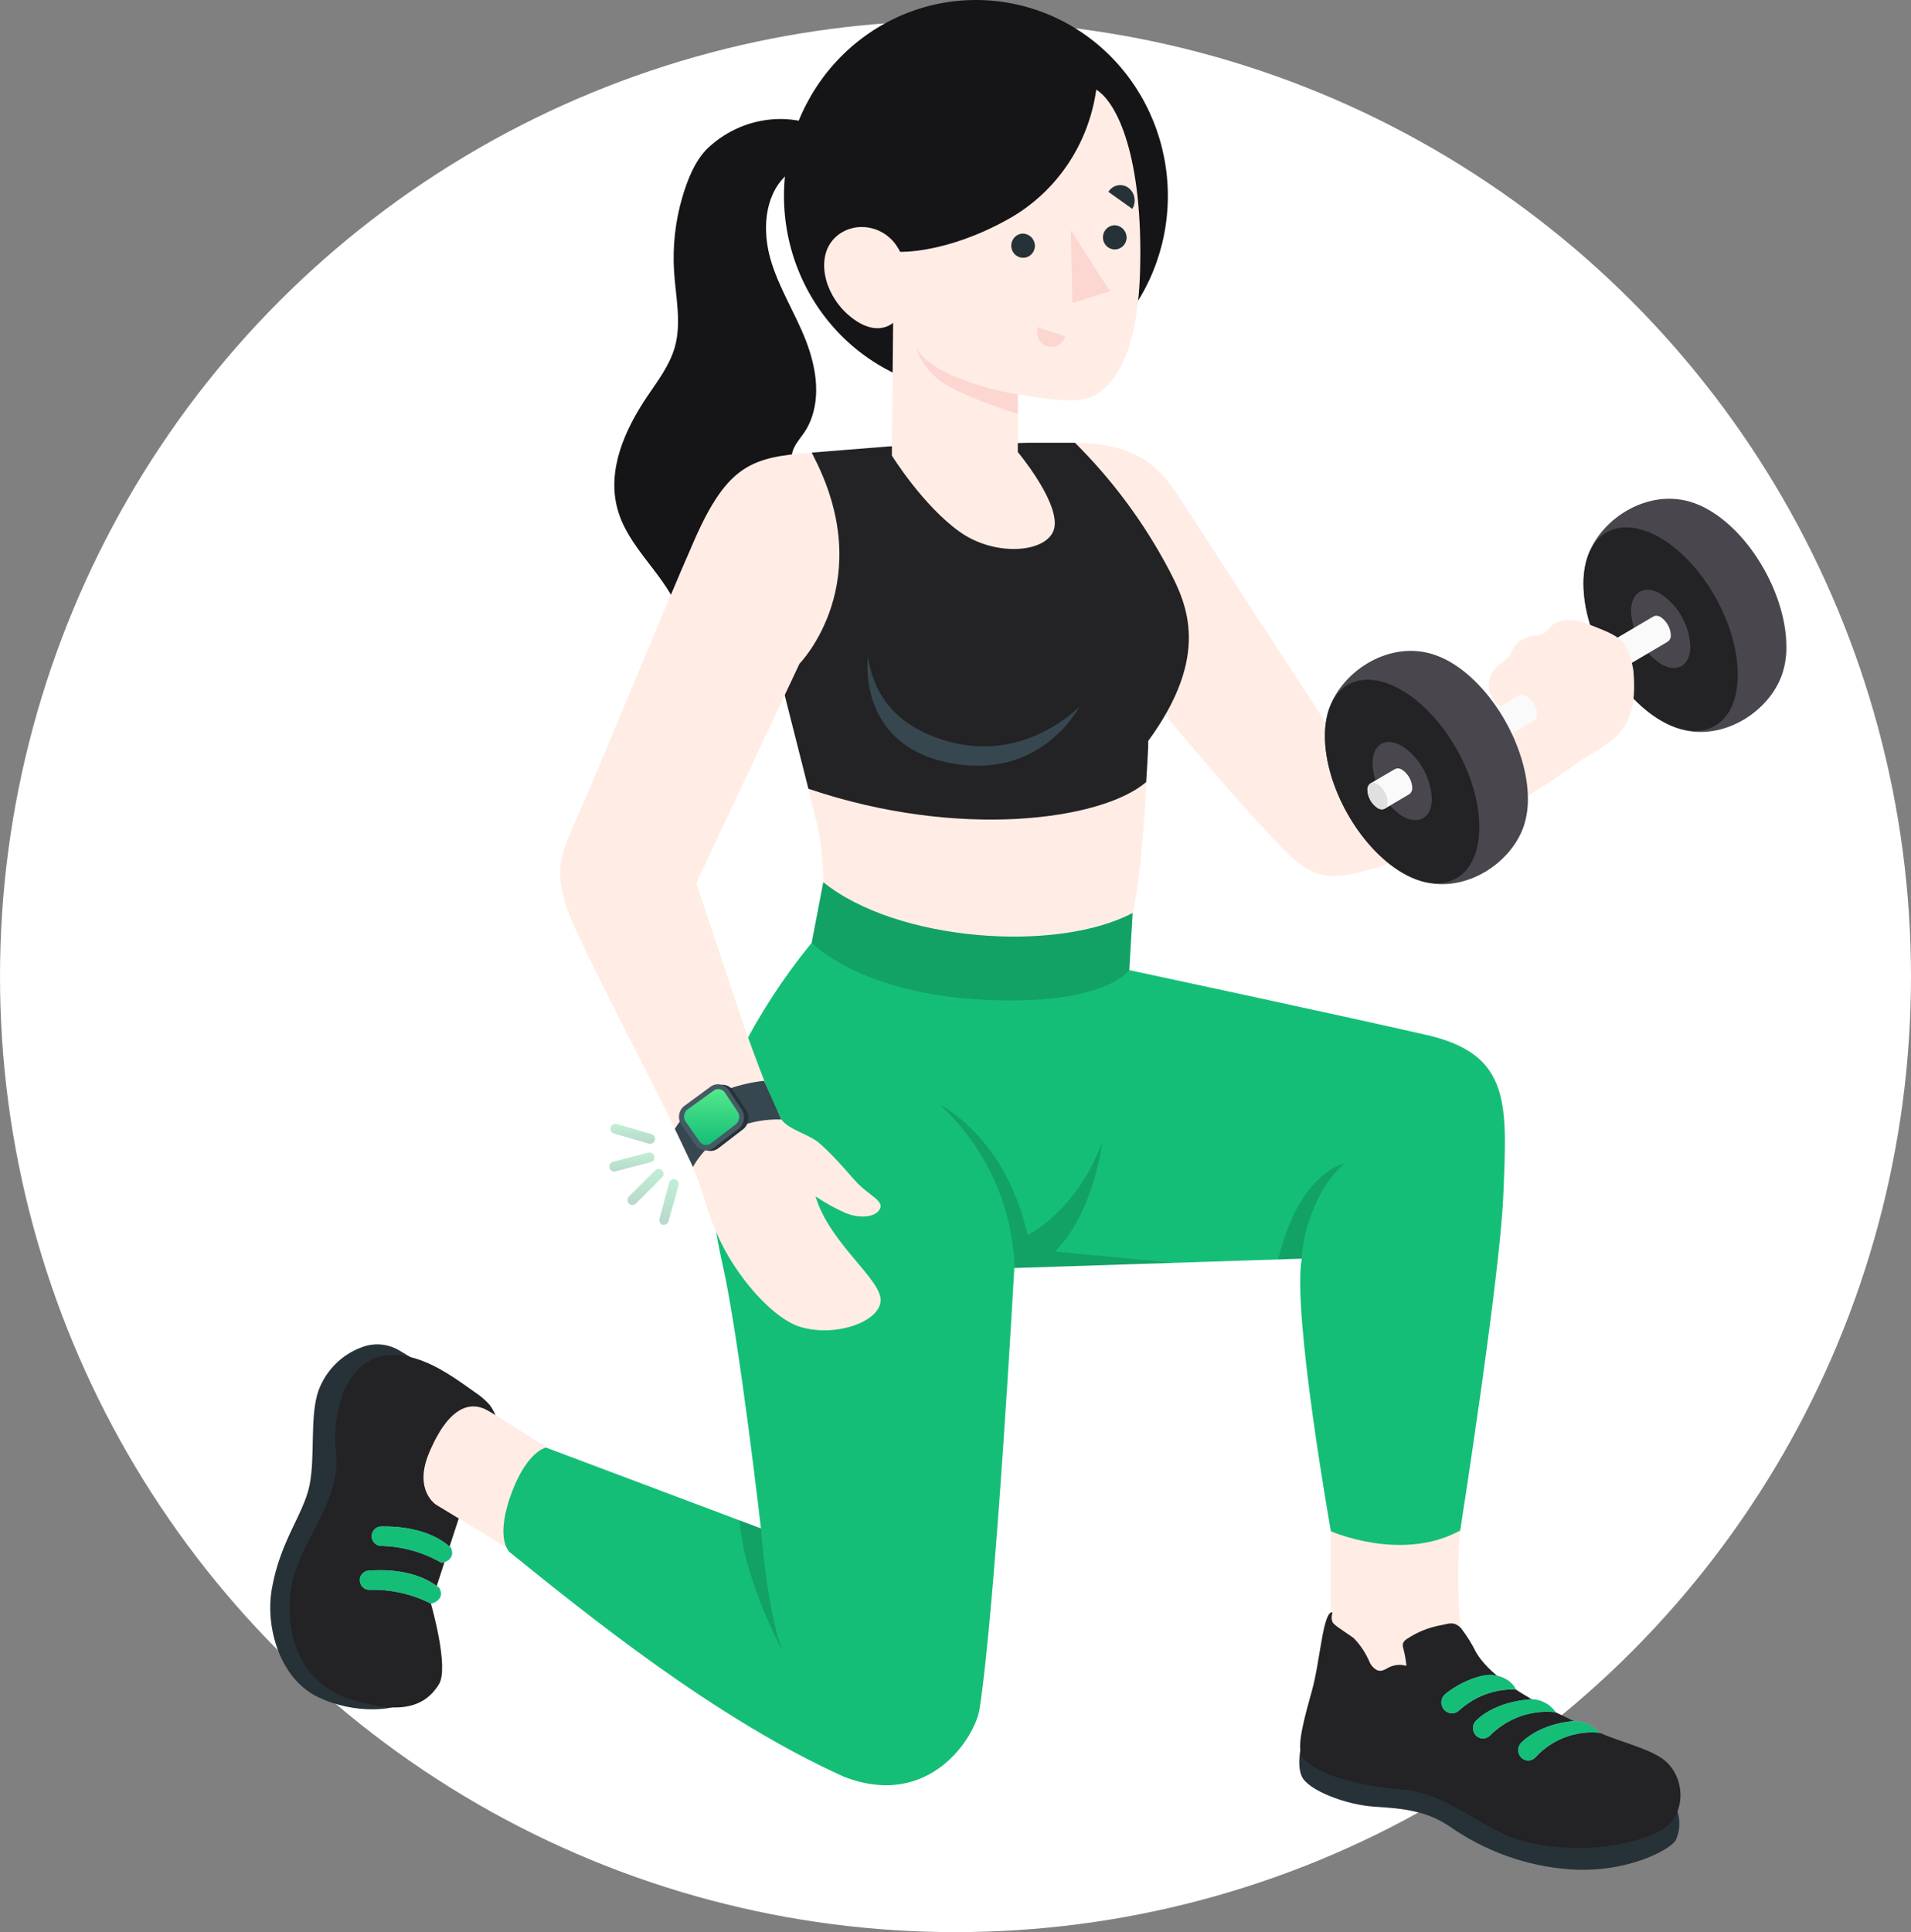 <svg width="92" height="93" viewBox="0 0 92 93" fill="none" xmlns="http://www.w3.org/2000/svg">
<rect x="0" y="0" width="92" height="93" fill="#808080" stroke="none"/>
<circle cx="46" cy="47" r="46" fill="white"/>
<g clip-path="url(#clip0_393_477)">
<path opacity="0.3" d="M31.303 55.055H31.259L29.556 54.56C29.497 54.542 29.448 54.501 29.419 54.446C29.39 54.392 29.383 54.327 29.399 54.267C29.416 54.207 29.455 54.156 29.508 54.125C29.561 54.094 29.624 54.086 29.683 54.101L31.374 54.59C31.428 54.608 31.473 54.645 31.502 54.695C31.531 54.744 31.541 54.803 31.531 54.859C31.521 54.916 31.491 54.967 31.447 55.003C31.403 55.039 31.348 55.057 31.291 55.055H31.303Z" fill="url(#paint0_linear_393_477)"/>
<path opacity="0.3" d="M29.556 56.395C29.508 56.39 29.462 56.371 29.425 56.339C29.388 56.307 29.361 56.265 29.349 56.217C29.34 56.185 29.337 56.153 29.34 56.12C29.344 56.088 29.354 56.056 29.37 56.028C29.387 56 29.408 55.975 29.434 55.956C29.46 55.936 29.489 55.922 29.52 55.915L31.223 55.474C31.282 55.462 31.344 55.472 31.396 55.505C31.447 55.537 31.484 55.589 31.499 55.649C31.514 55.708 31.506 55.772 31.476 55.825C31.446 55.879 31.397 55.919 31.339 55.936L29.633 56.377C29.608 56.387 29.582 56.393 29.556 56.395V56.395Z" fill="url(#paint1_linear_393_477)"/>
<path opacity="0.3" d="M30.425 58C30.369 57.995 30.317 57.969 30.277 57.928C30.234 57.883 30.21 57.823 30.21 57.76C30.21 57.698 30.234 57.638 30.277 57.593L31.537 56.34C31.558 56.316 31.584 56.297 31.613 56.284C31.642 56.27 31.674 56.263 31.706 56.262C31.738 56.262 31.769 56.268 31.799 56.28C31.828 56.293 31.855 56.311 31.877 56.334C31.899 56.358 31.917 56.386 31.928 56.416C31.939 56.446 31.945 56.479 31.943 56.511C31.942 56.544 31.934 56.576 31.92 56.605C31.906 56.634 31.886 56.66 31.862 56.681L30.608 57.94C30.584 57.962 30.555 57.979 30.523 57.99C30.491 58 30.458 58.004 30.425 58V58Z" fill="url(#paint2_linear_393_477)"/>
<path opacity="0.3" d="M31.954 58.951H31.909C31.879 58.942 31.851 58.928 31.826 58.907C31.802 58.888 31.782 58.863 31.767 58.835C31.752 58.806 31.743 58.776 31.74 58.744C31.737 58.712 31.74 58.68 31.75 58.649L32.217 56.923C32.235 56.863 32.275 56.813 32.328 56.783C32.382 56.754 32.445 56.746 32.504 56.763C32.562 56.78 32.612 56.82 32.643 56.874C32.673 56.928 32.681 56.992 32.666 57.053L32.187 58.779C32.173 58.83 32.142 58.875 32.099 58.906C32.057 58.937 32.006 58.953 31.954 58.951Z" fill="url(#paint3_linear_393_477)"/>
<path d="M78.139 32.154L73.902 34.643L64.625 36.013C64.625 36.013 57.852 25.626 56.814 23.994C55.776 22.361 54.561 21.314 51.75 21.317L52.282 29.604C52.371 29.872 57.979 36.925 61.678 40.769C62.984 42.124 63.785 42.471 65.817 41.892C71.029 40.416 77.347 36.044 77.855 34.951C78.538 33.524 78.089 32.184 78.139 32.154Z" fill="#FFEDE5"/>
<path d="M76.397 26.9C76.953 25.047 79.224 23.538 81.332 24.142C81.666 24.236 81.986 24.375 82.284 24.555C84.353 25.762 86 28.704 86 31.125C86.007 31.533 85.951 31.941 85.834 32.332V32.332C85.281 34.182 83.017 35.703 80.9 35.096C80.567 35 80.247 34.861 79.948 34.682C77.896 33.475 76.232 30.53 76.232 28.11C76.226 27.7 76.282 27.292 76.397 26.9Z" fill="#49464D"/>
<path d="M79.951 34.664C77.899 33.457 76.235 30.512 76.235 28.092C76.235 25.672 77.899 24.694 79.951 25.901C82.003 27.108 83.659 30.05 83.659 32.471C83.659 34.891 82.003 35.871 79.951 34.664Z" fill="#232224"/>
<path d="M79.951 28.584C79.162 28.119 78.52 28.496 78.52 29.426C78.547 29.932 78.691 30.425 78.939 30.865C79.188 31.304 79.534 31.678 79.951 31.954C80.74 32.419 81.379 32.042 81.379 31.113C81.353 30.606 81.21 30.113 80.962 29.674C80.713 29.234 80.367 28.861 79.951 28.584V28.584Z" fill="#49464D"/>
<path d="M79.46 29.981C79.47 30.154 79.519 30.323 79.605 30.474C79.69 30.624 79.808 30.752 79.951 30.847C79.998 30.881 80.052 30.904 80.11 30.912C80.167 30.919 80.225 30.913 80.279 30.892L80.315 30.871C80.357 30.834 80.39 30.788 80.412 30.735C80.433 30.683 80.443 30.626 80.439 30.569C80.43 30.396 80.381 30.228 80.296 30.077C80.211 29.927 80.093 29.799 79.951 29.703C79.904 29.669 79.85 29.647 79.793 29.639C79.735 29.631 79.677 29.637 79.623 29.658L79.588 29.679C79.544 29.716 79.511 29.762 79.489 29.814C79.466 29.867 79.457 29.924 79.46 29.981V29.981Z" fill="#232224"/>
<path d="M71.611 34.607C71.62 34.78 71.669 34.949 71.754 35.099C71.839 35.25 71.957 35.378 72.099 35.473C72.162 35.515 72.236 35.538 72.312 35.539C72.369 35.538 72.425 35.522 72.474 35.491L80.279 30.892L80.315 30.871C80.357 30.834 80.39 30.788 80.412 30.735C80.433 30.683 80.443 30.626 80.439 30.569C80.43 30.396 80.38 30.228 80.296 30.077C80.211 29.927 80.093 29.799 79.951 29.703C79.904 29.669 79.85 29.647 79.793 29.639C79.735 29.631 79.677 29.637 79.623 29.658L79.588 29.679L71.782 34.278C71.727 34.311 71.681 34.359 71.65 34.417C71.62 34.476 71.606 34.541 71.611 34.607V34.607Z" fill="#FAFAFA"/>
<path d="M63.951 34.236C64.504 32.386 66.769 30.856 68.885 31.463C69.219 31.559 69.54 31.698 69.84 31.876C71.892 33.083 73.556 36.028 73.556 38.449C73.561 38.857 73.506 39.264 73.391 39.656C72.835 41.505 70.573 43.026 68.457 42.423C68.123 42.327 67.803 42.188 67.505 42.01C65.453 40.802 63.788 37.857 63.788 35.44C63.782 35.032 63.836 34.626 63.951 34.236V34.236Z" fill="#49464D"/>
<path d="M67.502 41.997C65.45 40.79 63.785 37.845 63.785 35.428C63.785 33.011 65.45 32.027 67.502 33.234C69.553 34.441 71.218 37.386 71.218 39.807C71.218 42.227 69.556 43.208 67.502 41.997Z" fill="#232224"/>
<path d="M67.502 35.911C66.712 35.443 66.074 35.82 66.074 36.753C66.1 37.259 66.244 37.751 66.492 38.19C66.74 38.629 67.086 39.002 67.502 39.279C68.291 39.743 68.933 39.366 68.933 38.437C68.905 37.93 68.761 37.438 68.513 36.999C68.264 36.56 67.918 36.187 67.502 35.911V35.911Z" fill="#49464D"/>
<path d="M67.014 37.314C67.023 37.487 67.072 37.656 67.157 37.806C67.241 37.957 67.359 38.085 67.502 38.18C67.548 38.215 67.603 38.237 67.66 38.245C67.717 38.252 67.776 38.246 67.83 38.225C67.843 38.221 67.855 38.214 67.865 38.204C67.908 38.167 67.942 38.121 67.964 38.069C67.986 38.016 67.996 37.959 67.992 37.902C67.983 37.729 67.933 37.56 67.848 37.41C67.763 37.259 67.644 37.131 67.502 37.036C67.455 37.003 67.401 36.981 67.344 36.974C67.287 36.967 67.23 36.974 67.176 36.994L67.141 37.015C67.098 37.051 67.064 37.097 67.042 37.149C67.02 37.201 67.01 37.257 67.014 37.314V37.314Z" fill="#232224"/>
<path d="M65.831 38.023C65.84 38.197 65.888 38.365 65.973 38.516C66.058 38.667 66.177 38.794 66.319 38.889C66.383 38.931 66.456 38.954 66.532 38.956C66.589 38.954 66.645 38.938 66.695 38.907L67.83 38.237C67.843 38.233 67.855 38.226 67.865 38.216C67.908 38.179 67.942 38.133 67.964 38.081C67.986 38.028 67.996 37.971 67.993 37.914C67.983 37.741 67.933 37.572 67.848 37.422C67.763 37.271 67.644 37.144 67.502 37.048C67.455 37.015 67.401 36.994 67.344 36.986C67.287 36.979 67.23 36.986 67.177 37.006L67.141 37.027L66.003 37.694C65.947 37.727 65.901 37.775 65.871 37.833C65.84 37.892 65.827 37.957 65.831 38.023V38.023Z" fill="#FAFAFA"/>
<path d="M65.831 38.023C65.84 38.197 65.889 38.366 65.973 38.517C66.058 38.668 66.177 38.797 66.319 38.892C66.366 38.926 66.421 38.947 66.478 38.954C66.535 38.962 66.593 38.955 66.647 38.934L66.683 38.913C66.726 38.877 66.76 38.831 66.782 38.778C66.804 38.726 66.814 38.669 66.81 38.612C66.8 38.438 66.75 38.269 66.665 38.118C66.58 37.967 66.462 37.838 66.319 37.742C66.272 37.709 66.217 37.688 66.16 37.68C66.103 37.673 66.045 37.68 65.991 37.7L65.956 37.721C65.913 37.758 65.88 37.805 65.858 37.857C65.837 37.91 65.827 37.966 65.831 38.023V38.023Z" fill="#E0E0E0"/>
<path d="M75.431 37.075C77.225 35.678 78.946 35.687 78.635 32.271C78.372 30.762 78.006 30.654 76.566 30.081C75.933 29.83 75.088 29.64 74.582 30.231C74.527 30.306 74.465 30.375 74.399 30.44C74.25 30.537 74.079 30.593 73.902 30.602C73.565 30.619 73.245 30.757 72.998 30.992C72.829 31.188 72.764 31.457 72.599 31.653C72.439 31.806 72.268 31.947 72.087 32.072C71.957 32.187 71.852 32.329 71.779 32.488C71.707 32.647 71.667 32.82 71.664 32.996C71.676 33.196 71.731 33.392 71.825 33.569C71.919 33.745 72.05 33.899 72.208 34.019L73.113 33.487C73.483 33.228 74.245 34.154 73.917 34.643C73.394 35.422 75.431 37.075 75.431 37.075Z" fill="#FFEDE5"/>
<path d="M54.529 43.944C55.102 41.578 55.268 35.666 55.268 35.666L38.481 36.179L39.395 39.912C39.546 40.754 39.626 41.607 39.635 42.462C39.635 42.462 41.264 45.543 46.094 46.083C49.062 46.372 52.038 45.617 54.529 43.944Z" fill="#FFEDE5"/>
<path d="M55.277 35.666C55.298 35.853 55.179 37.643 55.179 37.643C53.033 39.487 46.147 40.419 38.919 37.966L37.388 31.93C37.388 31.93 42.585 29.601 39.073 21.785L42.848 21.483L49.55 21.311H51.75C53.558 23.105 55.087 25.171 56.282 27.437C57.16 29.109 58.278 31.559 55.277 35.666Z" fill="#232224"/>
<path d="M45.778 35.721C42.754 34.933 41.997 33.005 41.781 31.586C41.781 31.586 41.21 35.721 45.532 36.683C50.091 37.697 51.966 34.013 51.966 34.013C51.966 34.013 49.426 36.671 45.778 35.721Z" fill="#37474F"/>
<path d="M20.033 81.725C19.146 82.386 17.104 82.546 15.303 81.683C13.503 80.82 12.752 78.364 13.089 76.466C13.497 74.151 14.617 72.887 14.901 71.492C15.185 70.098 14.901 68.173 15.333 66.93C15.511 66.452 15.788 66.019 16.145 65.66C16.502 65.302 16.931 65.027 17.402 64.853C17.703 64.735 18.026 64.688 18.346 64.717C18.667 64.746 18.977 64.849 19.253 65.019L19.785 65.339L20.033 81.725Z" fill="#263238"/>
<path d="M22.147 72.899L20.746 77.19C20.746 77.19 21.633 80.25 21.133 81.065C20.397 82.272 19.099 82.483 16.914 81.801C14.416 81.025 13.828 78.717 13.958 76.924C14.135 74.368 16.45 72.446 16.184 69.984C16.054 68.776 16.217 67.428 16.864 66.389C17.588 65.231 18.777 65.013 20.01 65.391C21.068 65.716 21.996 66.395 22.892 67.032C23.149 67.199 23.382 67.403 23.584 67.636C23.744 67.854 23.865 68.101 23.939 68.363C24.101 68.89 24.149 69.447 24.081 69.996C24.016 70.509 23.693 70.807 23.395 71.203L22.147 72.899Z" fill="#232224"/>
<path d="M28.187 70.868C28.101 70.835 23.82 68.04 23.359 67.829C22.898 67.618 21.763 67.319 20.666 69.911C19.883 71.755 21.009 72.437 21.009 72.437L26.035 75.485L28.187 70.868Z" fill="#FFEDE5"/>
<path d="M20.746 77.19C19.84 76.728 18.837 76.499 17.825 76.523C17.75 76.53 17.674 76.518 17.604 76.489C17.535 76.459 17.473 76.412 17.425 76.353C17.377 76.293 17.345 76.222 17.33 76.147C17.315 76.071 17.318 75.993 17.34 75.919V75.919C17.369 75.832 17.422 75.754 17.494 75.697C17.565 75.64 17.652 75.606 17.742 75.6C18.419 75.545 20.063 75.524 21.154 76.442C21.444 77.039 20.746 77.19 20.746 77.19Z" fill="url(#paint4_linear_393_477)"/>
<path d="M21.26 75.228C20.379 74.719 19.39 74.438 18.378 74.41C18.302 74.414 18.226 74.399 18.157 74.365C18.088 74.332 18.028 74.281 17.983 74.219C17.938 74.156 17.909 74.083 17.898 74.006C17.888 73.928 17.896 73.85 17.922 73.777V73.777C17.955 73.69 18.012 73.615 18.086 73.562C18.16 73.508 18.248 73.478 18.339 73.475C19.019 73.457 20.663 73.526 21.707 74.498C21.964 75.117 21.26 75.228 21.26 75.228Z" fill="url(#paint5_linear_393_477)"/>
<path d="M20.746 77.19C19.84 76.728 18.837 76.499 17.825 76.523C17.75 76.53 17.674 76.518 17.604 76.489C17.535 76.459 17.473 76.412 17.425 76.353C17.377 76.293 17.345 76.222 17.33 76.147C17.315 76.071 17.318 75.993 17.34 75.919V75.919C17.369 75.832 17.422 75.754 17.494 75.697C17.565 75.64 17.652 75.606 17.742 75.6C18.419 75.545 20.063 75.524 21.154 76.442C21.444 77.039 20.746 77.19 20.746 77.19Z" fill="#15BE77"/>
<path d="M21.26 75.228C20.379 74.719 19.39 74.438 18.378 74.41C18.302 74.414 18.226 74.399 18.157 74.365C18.088 74.332 18.028 74.281 17.983 74.219C17.938 74.156 17.909 74.083 17.898 74.006C17.888 73.928 17.896 73.85 17.922 73.777V73.777C17.955 73.69 18.012 73.615 18.086 73.562C18.16 73.508 18.248 73.478 18.339 73.475C19.019 73.457 20.663 73.526 21.707 74.498C21.964 75.117 21.26 75.228 21.26 75.228Z" fill="#15BE77"/>
<path d="M64.888 82.19L70.449 79.939C70.355 78.475 70 76.526 70.369 72.697L64.06 71.471V77.917L64.888 82.19Z" fill="#FFEDE5"/>
<path d="M80.755 87.175C80.903 87.632 80.876 88.129 80.678 88.567C80.489 88.974 78.405 90.172 75.593 89.979C73.508 89.83 71.501 89.114 69.778 87.906C68.708 87.181 67.59 87.046 66.201 86.964C64.811 86.883 62.978 86.174 62.674 85.51C62.369 84.846 62.721 83.699 62.721 83.699L80.755 87.175Z" fill="#263238"/>
<path d="M69.412 78.219L69.633 78.171C69.754 78.138 69.88 78.131 70.003 78.153C70.139 78.195 70.261 78.278 70.352 78.391C70.627 78.749 70.867 79.134 71.067 79.541C71.658 80.521 72.894 81.336 74.245 82.076C75.165 82.579 76.063 82.981 77.012 83.406C77.962 83.832 79.262 84.121 80.019 84.644C81.122 85.401 81.267 87.308 80.019 88.06C78.937 88.711 76.084 89.415 73.092 88.549C71.46 88.078 69.651 86.3 67.513 86.134C66.153 86.026 63.578 85.636 62.703 84.583C62.381 84.115 62.813 82.631 63.167 81.351C63.555 79.954 63.697 77.492 64.152 77.615C64.152 77.615 64.028 77.962 64.205 78.15C64.383 78.337 65.006 78.711 65.19 78.868C65.496 79.187 65.744 79.56 65.92 79.969C65.993 80.154 66.13 80.305 66.304 80.395C66.535 80.482 66.706 80.334 66.896 80.241C67.151 80.124 67.439 80.104 67.709 80.183C67.683 79.906 67.634 79.632 67.564 79.363C67.534 79.278 67.526 79.186 67.543 79.097C67.58 79.014 67.641 78.945 67.717 78.898C68.229 78.553 68.806 78.322 69.412 78.219Z" fill="#232224"/>
<path d="M72.974 81.321C72.974 81.321 72.779 80.787 71.972 80.636C71.351 80.518 70.257 80.983 69.577 81.541C69.513 81.595 69.463 81.664 69.431 81.742C69.399 81.82 69.386 81.905 69.393 81.99C69.4 82.074 69.428 82.155 69.473 82.227C69.518 82.298 69.579 82.357 69.651 82.398V82.398C69.744 82.453 69.851 82.475 69.957 82.463C70.063 82.451 70.163 82.405 70.242 82.332C70.991 81.648 71.97 81.285 72.974 81.321V81.321Z" fill="url(#paint6_linear_393_477)"/>
<path d="M74.893 82.416C74.759 82.224 74.581 82.066 74.376 81.958C74.17 81.849 73.942 81.792 73.71 81.792C73.71 81.792 72.093 81.84 71.091 82.791C71.03 82.843 70.982 82.91 70.951 82.985C70.921 83.06 70.909 83.142 70.916 83.223C70.923 83.304 70.949 83.382 70.991 83.451C71.034 83.52 71.093 83.577 71.162 83.618V83.618C71.249 83.667 71.35 83.688 71.45 83.676C71.55 83.664 71.643 83.62 71.718 83.551C72.13 83.132 72.63 82.813 73.179 82.616C73.728 82.42 74.314 82.352 74.893 82.416Z" fill="url(#paint7_linear_393_477)"/>
<path d="M77.012 83.406C76.858 83.227 76.668 83.084 76.455 82.987C76.242 82.889 76.01 82.84 75.777 82.842C75.777 82.842 74.269 82.899 73.27 83.85C73.208 83.902 73.159 83.968 73.128 84.043C73.097 84.118 73.084 84.2 73.091 84.281C73.098 84.363 73.124 84.441 73.166 84.51C73.21 84.579 73.268 84.636 73.338 84.677V84.677C73.426 84.726 73.527 84.747 73.627 84.735C73.728 84.723 73.822 84.679 73.896 84.61C74.288 84.176 74.774 83.841 75.315 83.632C75.856 83.423 76.437 83.346 77.012 83.406Z" fill="url(#paint8_linear_393_477)"/>
<path d="M72.974 81.321C72.974 81.321 72.779 80.787 71.972 80.636C71.351 80.518 70.257 80.983 69.577 81.541C69.513 81.595 69.463 81.664 69.431 81.742C69.399 81.82 69.386 81.905 69.393 81.99C69.4 82.074 69.428 82.155 69.473 82.227C69.518 82.298 69.579 82.357 69.651 82.398V82.398C69.744 82.453 69.851 82.475 69.957 82.463C70.063 82.451 70.163 82.405 70.242 82.332C70.991 81.648 71.97 81.285 72.974 81.321V81.321Z" fill="#15BE77"/>
<path d="M74.893 82.416C74.759 82.224 74.581 82.066 74.376 81.958C74.17 81.849 73.942 81.792 73.71 81.792C73.71 81.792 72.093 81.84 71.091 82.791C71.03 82.843 70.982 82.91 70.951 82.985C70.921 83.06 70.909 83.142 70.916 83.223C70.923 83.304 70.949 83.382 70.991 83.451C71.034 83.52 71.093 83.577 71.162 83.618V83.618C71.249 83.667 71.35 83.688 71.45 83.676C71.55 83.664 71.643 83.62 71.718 83.551C72.13 83.132 72.63 82.813 73.179 82.616C73.728 82.42 74.314 82.352 74.893 82.416Z" fill="#15BE77"/>
<path d="M77.012 83.406C76.858 83.227 76.668 83.084 76.455 82.987C76.242 82.889 76.01 82.84 75.777 82.842C75.777 82.842 74.269 82.899 73.27 83.85C73.208 83.902 73.159 83.968 73.128 84.043C73.097 84.118 73.084 84.2 73.091 84.281C73.098 84.363 73.124 84.441 73.166 84.51C73.21 84.579 73.268 84.636 73.338 84.677V84.677C73.426 84.726 73.527 84.747 73.627 84.735C73.728 84.723 73.822 84.679 73.896 84.61C74.288 84.176 74.774 83.841 75.315 83.632C75.856 83.423 76.437 83.346 77.012 83.406Z" fill="#15BE77"/>
<path d="M68.69 49.819C64.462 48.851 54.366 46.696 54.366 46.696L54.529 43.944C50.878 45.875 43.182 45.329 39.634 42.462L39.076 45.38C37.73 47.024 36.566 48.813 35.602 50.716C34.792 52.354 33.438 54.91 34.786 60.864C35.578 64.362 36.634 73.569 36.634 73.569L26.286 69.676C26.286 69.676 25.399 69.83 24.648 71.809C24.205 72.98 24.057 74.106 24.506 74.688C28.291 77.739 34.422 82.721 40.619 85.516C44.758 87.133 46.958 83.581 47.158 82.266C47.936 77.226 48.832 61.033 48.832 61.033L62.668 60.584C62.21 63.257 64.072 73.704 64.072 73.704C64.072 73.704 67.478 75.213 70.298 73.668C70.298 73.668 72.185 61.646 72.368 57.635C72.554 53.163 72.779 50.758 68.69 49.819Z" fill="#15BE77"/>
<path opacity="0.15" d="M62.668 60.583C62.668 59.862 63.138 57.342 64.737 55.999C64.737 55.999 62.544 56.401 61.539 60.62L62.668 60.583Z" fill="black"/>
<path opacity="0.15" d="M36.634 73.569C36.634 73.569 36.929 77.543 37.674 79.48C37.674 79.48 35.809 76.04 35.605 73.176L36.634 73.569Z" fill="black"/>
<path opacity="0.15" d="M54.363 46.696L54.526 43.947C50.875 45.875 43.182 45.329 39.637 42.465L39.079 45.38C39.108 45.407 41.385 47.809 47.303 48.12C53.222 48.431 54.363 46.696 54.363 46.696Z" fill="black"/>
<path opacity="0.15" d="M48.844 61.033C48.795 59.539 48.449 58.071 47.827 56.718C47.205 55.365 46.319 54.156 45.225 53.163C45.225 53.163 48.406 54.672 49.47 59.449C49.47 59.449 51.836 58.323 53.071 54.949C53.071 54.949 52.693 58.323 50.789 60.242L56.527 60.783L48.844 61.033Z" fill="black"/>
<path d="M46.999 1.20688e-05C45.784 -0.002 44.581 0.24 43.458 0.713C42.336 1.186 41.315 1.881 40.455 2.757C39.596 3.632 38.914 4.673 38.448 5.818C37.983 6.963 37.743 8.191 37.742 9.43V9.43C37.742 10.67 37.982 11.898 38.447 13.044C38.913 14.189 39.595 15.23 40.454 16.106C41.314 16.982 42.335 17.677 43.458 18.15C44.581 18.623 45.784 18.866 46.999 18.864V18.864C49.447 18.86 51.794 17.864 53.523 16.095C55.253 14.326 56.224 11.929 56.223 9.43V9.43C56.223 6.932 55.252 4.536 53.522 2.767C51.793 0.999 49.447 0.004 46.999 1.20688e-05V1.20688e-05Z" fill="#151416"/>
<path d="M37.346 5.734C37.68 5.718 38.015 5.737 38.346 5.791C38.457 5.798 38.563 5.848 38.641 5.93C38.687 5.998 38.712 6.077 38.715 6.159C38.791 6.683 38.744 7.218 38.576 7.719C38.446 8.069 38.041 8.247 37.784 8.501C36.785 9.491 36.705 11.129 37.098 12.49C37.491 13.851 38.28 15.064 38.792 16.38C39.303 17.696 39.575 19.28 38.851 20.605C38.57 21.112 38.059 21.51 38.121 22.114C38.192 22.853 38.824 23.559 39.096 24.226C39.395 25.016 39.496 25.87 39.392 26.71C39.317 27.754 38.937 28.752 38.301 29.573C37.815 30.152 37.187 30.588 36.482 30.839C35.777 31.089 35.019 31.144 34.286 30.998C33.977 30.943 33.685 30.816 33.432 30.627C32.997 30.271 32.823 29.688 32.586 29.172C31.827 27.503 30.221 26.29 29.733 24.519C29.204 22.633 30.085 20.671 31.167 19.069C31.673 18.32 32.237 17.587 32.486 16.712C32.82 15.532 32.527 14.277 32.45 13.049C32.377 11.849 32.512 10.645 32.849 9.494C33.092 8.661 33.467 7.701 34.103 7.104C34.995 6.276 36.142 5.791 37.346 5.734Z" fill="#151416"/>
<path d="M52.776 4.315C53.787 4.934 55.032 7.544 54.887 13.006C54.762 17.636 53.287 18.773 52.548 19.102C51.809 19.431 50.384 19.22 49 18.978V21.758C49 21.758 50.904 24.033 50.774 25.309C50.644 26.586 48.007 26.873 46.221 25.611C44.436 24.35 42.937 21.927 42.937 21.927L42.996 15.535C42.996 15.535 42.171 16.35 40.79 15.113C39.658 14.09 39.28 12.373 40.172 11.467C41.065 10.562 42.706 10.806 43.333 12.122C43.333 12.122 45.538 12.213 48.486 10.577C49.633 9.951 50.618 9.057 51.364 7.969C52.109 6.881 52.593 5.63 52.776 4.315V4.315Z" fill="#FFEDE5"/>
<path d="M49.825 11.823C49.826 11.938 49.793 12.05 49.732 12.145C49.67 12.241 49.583 12.316 49.48 12.361C49.377 12.406 49.263 12.419 49.153 12.399C49.042 12.379 48.94 12.325 48.859 12.246C48.779 12.167 48.722 12.065 48.698 11.954C48.673 11.842 48.682 11.725 48.722 11.618C48.761 11.512 48.831 11.419 48.922 11.352C49.014 11.286 49.122 11.248 49.234 11.244C49.387 11.244 49.534 11.304 49.644 11.412C49.754 11.52 49.819 11.668 49.825 11.823Z" fill="#263238"/>
<g style="mix-blend-mode:multiply" opacity="0.5">
<g style="mix-blend-mode:multiply" opacity="0.5">
<path d="M49.955 15.749L51.277 16.184C51.253 16.274 51.211 16.359 51.154 16.433C51.097 16.507 51.026 16.568 50.946 16.613C50.865 16.658 50.776 16.686 50.685 16.695C50.594 16.704 50.501 16.695 50.413 16.667C50.235 16.605 50.088 16.474 50.002 16.303C49.917 16.132 49.9 15.933 49.955 15.749Z" fill="#F28F8F"/>
</g>
</g>
<path d="M54.511 10.055L53.361 9.234C53.409 9.155 53.473 9.086 53.548 9.033C53.623 8.979 53.708 8.942 53.798 8.923C53.888 8.905 53.98 8.905 54.07 8.924C54.159 8.943 54.244 8.981 54.319 9.035C54.472 9.148 54.577 9.317 54.612 9.506C54.648 9.696 54.612 9.892 54.511 10.055Z" fill="#263238"/>
<path d="M54.239 11.419C54.24 11.534 54.208 11.646 54.147 11.742C54.086 11.838 53.998 11.913 53.895 11.959C53.793 12.005 53.679 12.018 53.568 11.998C53.458 11.978 53.356 11.925 53.275 11.846C53.193 11.767 53.137 11.665 53.112 11.553C53.087 11.442 53.095 11.325 53.135 11.218C53.175 11.111 53.245 11.018 53.336 10.951C53.427 10.885 53.536 10.847 53.648 10.843C53.8 10.842 53.947 10.902 54.057 11.01C54.167 11.117 54.232 11.264 54.239 11.419Z" fill="#263238"/>
<g style="mix-blend-mode:multiply" opacity="0.5">
<g style="mix-blend-mode:multiply" opacity="0.5">
<path d="M51.549 11.075L51.626 14.582L53.435 14.017L51.549 11.075Z" fill="#F28F8F"/>
</g>
</g>
<g style="mix-blend-mode:multiply" opacity="0.5">
<g style="mix-blend-mode:multiply" opacity="0.5">
<path d="M49.003 18.978C47.543 18.779 44.545 17.886 44.084 16.673C44.27 17.286 44.635 17.826 45.13 18.221C46.023 19.012 48.997 19.917 48.997 19.917L49.003 18.978Z" fill="#F28F8F"/>
</g>
</g>
<path d="M39.073 21.788C36.211 21.996 35.031 22.367 33.438 25.976C32.004 29.22 28.574 37.616 27.717 39.487C26.86 41.358 26.697 42.109 27.421 44.068C28.013 45.664 32.843 54.835 33.373 56.172C33.902 57.508 34.136 58.86 35.037 60.417C35.939 61.975 37.364 63.495 38.49 63.855C40.161 64.389 42.334 63.646 42.396 62.617C42.458 61.588 39.945 59.871 39.262 57.587C39.716 57.892 40.195 58.157 40.693 58.38C41.37 58.664 42.127 58.601 42.351 58.209C42.576 57.816 41.899 57.578 41.296 56.965C40.935 56.6 40.297 55.779 39.481 55.055C38.928 54.566 38.023 54.421 37.615 53.884C37.396 53.597 36.403 51.114 35.655 48.902C34.733 46.159 33.518 42.507 33.518 42.507L38.49 31.945C38.49 31.945 42.39 27.974 39.073 21.788Z" fill="#FFEDE5"/>
<path d="M33.364 56.172C33.364 56.172 34.508 53.809 37.606 53.884L36.787 52.025C36.787 52.025 33.763 52.242 32.489 54.334L33.364 56.172Z" fill="#37474F"/>
<path d="M33.03 54.165L33.695 55.127C33.743 55.197 33.805 55.257 33.876 55.302C33.947 55.347 34.026 55.377 34.109 55.391C34.192 55.404 34.276 55.4 34.358 55.379C34.439 55.358 34.515 55.321 34.582 55.269L35.764 54.364C35.902 54.257 35.994 54.1 36.022 53.925C36.05 53.751 36.012 53.572 35.915 53.425L35.297 52.496C35.251 52.424 35.191 52.363 35.12 52.316C35.05 52.269 34.971 52.236 34.888 52.222C34.805 52.207 34.719 52.209 34.638 52.229C34.555 52.248 34.478 52.285 34.41 52.336L33.157 53.241C33.02 53.347 32.93 53.503 32.907 53.676C32.883 53.849 32.927 54.025 33.03 54.165V54.165Z" fill="#263238"/>
<path d="M32.808 54.141L33.479 55.103C33.528 55.173 33.589 55.232 33.66 55.277C33.731 55.322 33.811 55.352 33.893 55.365C33.976 55.378 34.06 55.374 34.142 55.354C34.223 55.333 34.299 55.296 34.366 55.245L35.549 54.34C35.686 54.232 35.778 54.076 35.807 53.901C35.835 53.727 35.798 53.548 35.702 53.401L35.084 52.472C35.038 52.4 34.977 52.339 34.907 52.292C34.836 52.246 34.757 52.214 34.675 52.199C34.592 52.184 34.507 52.186 34.425 52.206C34.343 52.225 34.266 52.261 34.198 52.312L32.944 53.232C32.81 53.336 32.72 53.489 32.695 53.658C32.669 53.828 32.71 54.001 32.808 54.141Z" fill="#455A64"/>
<path d="M35.581 53.824C35.566 53.943 35.506 54.052 35.413 54.126L34.23 55.031C34.189 55.064 34.141 55.088 34.09 55.101C34.039 55.114 33.986 55.116 33.934 55.106C33.884 55.098 33.835 55.08 33.791 55.053C33.748 55.025 33.71 54.989 33.68 54.946L33.006 53.981C32.949 53.901 32.924 53.801 32.935 53.703C32.939 53.643 32.956 53.585 32.985 53.533C33.013 53.481 33.053 53.436 33.101 53.401L34.354 52.496C34.396 52.464 34.444 52.442 34.495 52.43C34.546 52.418 34.599 52.417 34.65 52.427C34.701 52.436 34.749 52.455 34.792 52.484C34.835 52.512 34.872 52.549 34.901 52.593L35.519 53.522C35.577 53.611 35.602 53.718 35.59 53.824H35.581Z" fill="url(#paint9_linear_393_477)"/>
</g>
<defs>
<linearGradient id="paint0_linear_393_477" x1="30.463" y1="54.094" x2="30.463" y2="55.055" gradientUnits="userSpaceOnUse">
<stop stop-color="#2ECC71"/>
<stop offset="1" stop-color="#158053"/>
</linearGradient>
<linearGradient id="paint1_linear_393_477" x1="30.423" y1="55.469" x2="30.423" y2="56.395" gradientUnits="userSpaceOnUse">
<stop stop-color="#2ECC71"/>
<stop offset="1" stop-color="#158053"/>
</linearGradient>
<linearGradient id="paint2_linear_393_477" x1="31.077" y1="56.262" x2="31.077" y2="58.002" gradientUnits="userSpaceOnUse">
<stop stop-color="#2ECC71"/>
<stop offset="1" stop-color="#158053"/>
</linearGradient>
<linearGradient id="paint3_linear_393_477" x1="32.206" y1="56.754" x2="32.206" y2="58.951" gradientUnits="userSpaceOnUse">
<stop stop-color="#2ECC71"/>
<stop offset="1" stop-color="#158053"/>
</linearGradient>
<linearGradient id="paint4_linear_393_477" x1="21.224" y1="77.19" x2="16.168" y2="76.242" gradientUnits="userSpaceOnUse">
<stop stop-color="#92A3FD"/>
<stop offset="1" stop-color="#9DCEFF"/>
</linearGradient>
<linearGradient id="paint5_linear_393_477" x1="21.763" y1="75.228" x2="16.722" y2="74.368" gradientUnits="userSpaceOnUse">
<stop stop-color="#92A3FD"/>
<stop offset="1" stop-color="#9DCEFF"/>
</linearGradient>
<linearGradient id="paint6_linear_393_477" x1="72.974" y1="82.466" x2="68.276" y2="81.762" gradientUnits="userSpaceOnUse">
<stop stop-color="#92A3FD"/>
<stop offset="1" stop-color="#9DCEFF"/>
</linearGradient>
<linearGradient id="paint7_linear_393_477" x1="74.893" y1="83.679" x2="69.696" y2="82.831" gradientUnits="userSpaceOnUse">
<stop stop-color="#92A3FD"/>
<stop offset="1" stop-color="#9DCEFF"/>
</linearGradient>
<linearGradient id="paint8_linear_393_477" x1="77.012" y1="84.738" x2="71.884" y2="83.917" gradientUnits="userSpaceOnUse">
<stop stop-color="#92A3FD"/>
<stop offset="1" stop-color="#9DCEFF"/>
</linearGradient>
<linearGradient id="paint9_linear_393_477" x1="34.263" y1="52.42" x2="34.263" y2="55.113" gradientUnits="userSpaceOnUse">
<stop stop-color="#53E88B"/>
<stop offset="1" stop-color="#15BE77"/>
</linearGradient>
<clipPath id="clip0_393_477">
<rect width="73" height="90" fill="white" transform="translate(13)"/>
</clipPath>
</defs>
</svg>
